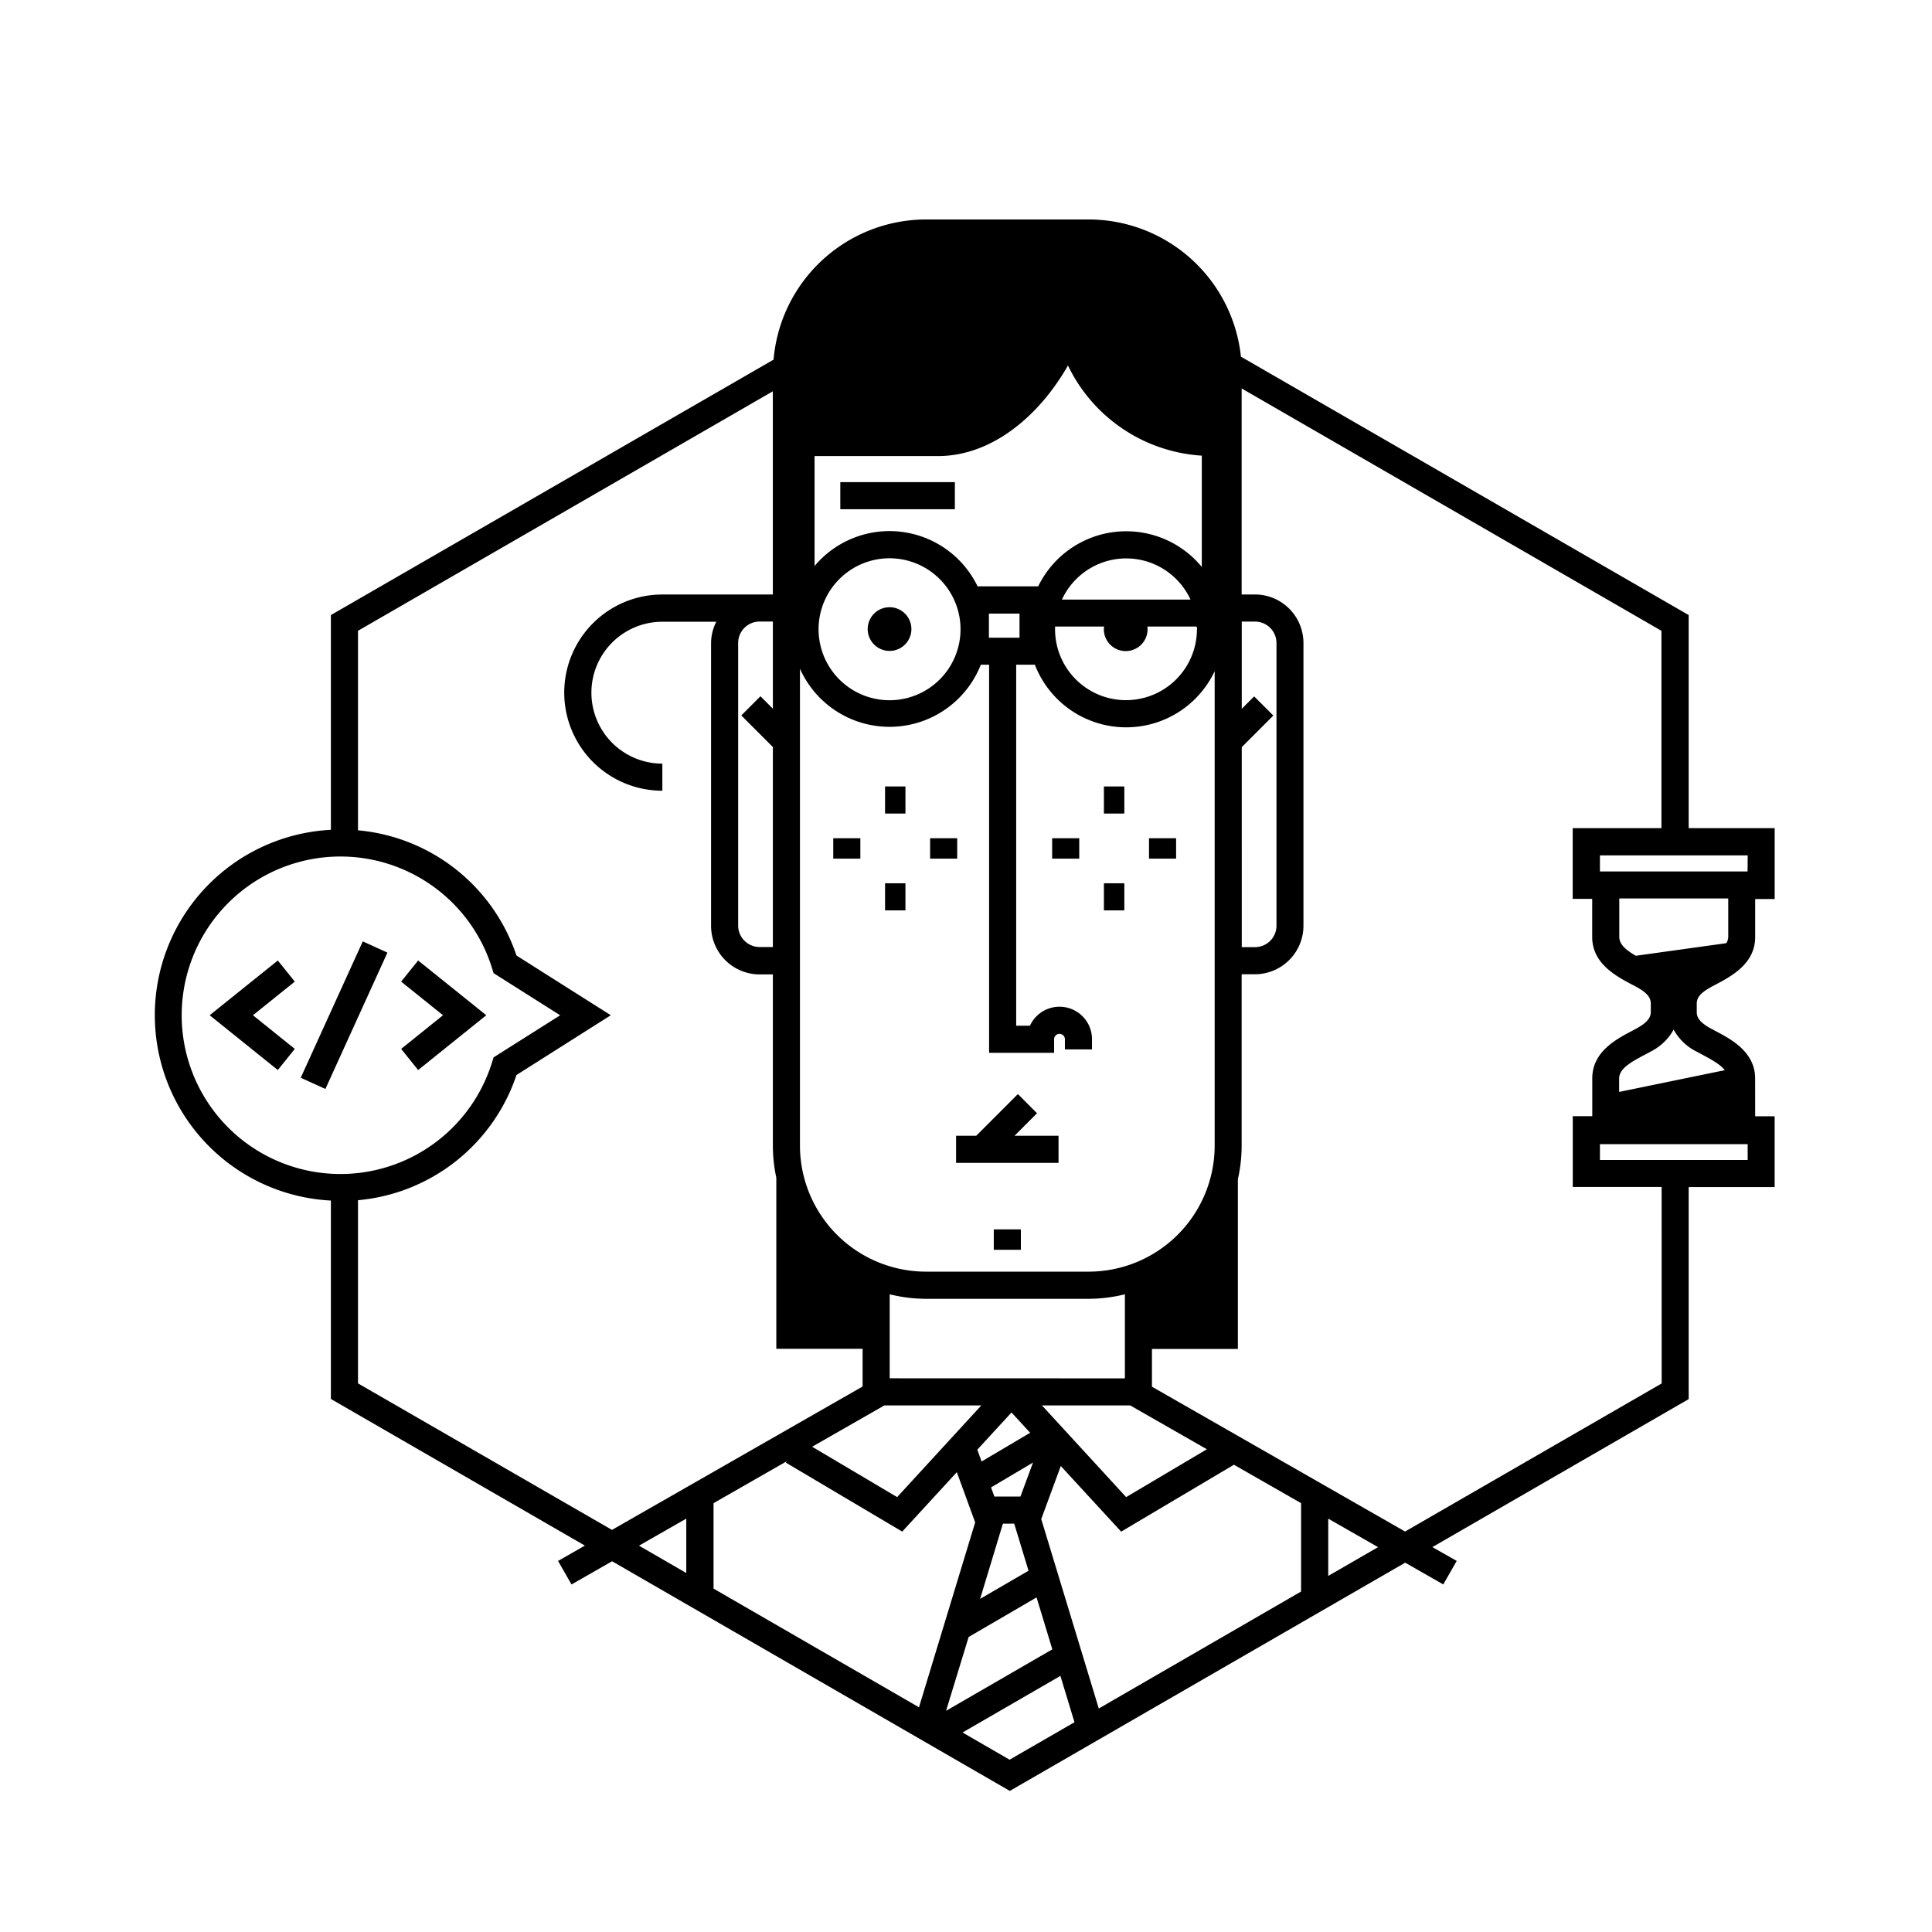<svg id="&#x421;&#x43B;&#x43E;&#x439;_2" height="512" viewBox="0 0 512 512" width="512" xmlns="http://www.w3.org/2000/svg"><path d="m235.74 160.92a5.79 5.79 0 1 0 5.79 5.79 5.79 5.79 0 0 0 -5.79-5.79z"/><path d="m222.69 127.77h30.36v7.18h-30.36z"/><path d="m263.36 325.8h7.18v5.41h-7.18z"/><path d="m246.49 222.14h7.18v5.41h-7.18z"/><path d="m220.82 222.14h7.18v5.41h-7.18z"/><path d="m234.55 208.42h5.4v7.18h-5.4z"/><path d="m234.55 234.08h5.4v7.18h-5.4z"/><path d="m304.5 222.14h7.18v5.41h-7.18z"/><path d="m278.83 222.14h7.18v5.41h-7.18z"/><path d="m292.55 208.42h5.41v7.18h-5.41z"/><path d="m292.55 234.08h5.41v7.18h-5.41z"/><path d="m274.82 295.02-5.07-5.08-11.04 11.05h-5.34v7.18h27.15v-7.18h-11.66z"/><path d="m465.13 285.81c0-7-6.28-10.35-10.44-12.55-.62-.33-1.2-.64-1.72-.93-2.92-1.69-3.32-3-3.31-4.19v-2.14c0-1.16.39-2.46 3.31-4.15.52-.31 1.11-.62 1.74-.95 4.15-2.2 10.43-5.53 10.43-12.55v-10.1h5.17v-18.79h-22.79v-56.46l-118.66-68.48a40.62 40.62 0 0 0 -40.35-36.36h-43.13a40.61 40.61 0 0 0 -40.38 37.15l-117.31 67.69v56.91a49.19 49.19 0 0 0 0 98.25v52.58l67.31 38.86-7.11 4.07 3.57 6.23 10.75-6.15 85.75 49.51 19.65 11.35 104.78-60.49 10.09 5.77 3.57-6.23-6.46-3.66 67.93-39.22v-56.2h22.78v-18.76h-5.16zm-13.8-6.2c2.54 1.34 4.64 2.57 5.76 4l-28 5.76v-3.55c0-2.51 2.87-4.23 6.62-6.21.71-.37 1.37-.72 2-1.07a14.18 14.18 0 0 0 5.82-5.68 14.08 14.08 0 0 0 5.82 5.69c.65.33 1.28.68 1.98 1.05zm6.17-29.66-24 3.34c-2.58-1.51-4.37-3-4.37-5v-10.19h28.87v10.22a3.29 3.29 0 0 1 -.5 1.62zm5.62-19h-39.12v-4.27h39.16zm-254.63 156.3-.22.37 30.83 18.27 14.47-15.75 4.86 13.31-14.89 49-54.44-31.45v-22.65zm-12.87-216.85a5.68 5.68 0 0 1 5.68-5.68h3.52v23.09l-3.29-3.29-5.08 5.08 8.37 8.37v53h-3.52a5.69 5.69 0 0 1 -5.68-5.68zm40.16 194.86v-22.26a40.38 40.38 0 0 0 9.59 1.2h43.14a40.42 40.42 0 0 0 9.6-1.2v22.28zm30 38.52h3l3.79 12.48-12.83 7.46zm4.65-7.18h-6.91l-.88-2.42 11.12-6.59zm-10.3-9.29-1.13-3.13 9.06-9.86 4.94 5.38zm57.07-220.56a18.8 18.8 0 1 1 -37.6 0c0-.24 0-.47 0-.71h13a6 6 0 0 0 -.07.71 5.79 5.79 0 1 0 11.59 0 5.37 5.37 0 0 0 -.07-.71h13c.18.24.2.47.2.71zm-42.13-11.36h-16a25.93 25.93 0 0 0 -43.2-5.39v-29.14h32.73c14.19 0 26.74-10.53 34.42-24a42.29 42.29 0 0 0 35.47 23.89v29.5a25.94 25.94 0 0 0 -43.37 5.16zm-13 13.61v-6.39h8.11v6.39zm-7.52-2.25a18.81 18.81 0 1 1 -18.8-18.8 18.82 18.82 0 0 1 18.8 18.76zm26.87-7.85a18.76 18.76 0 0 1 34.08 0zm7.1 178.1h-43.14a33.42 33.42 0 0 1 -33.38-33.4v-126.38a26 26 0 0 0 47.93-1.07h2.19v102.85h17.23v-3.59a1.43 1.43 0 1 1 2.86 0v2.7h7.18v-2.7a8.61 8.61 0 0 0 -16.44-3.59h-3.65v-95.67h4.95a25.93 25.93 0 0 0 47.65 1.72v125.73a33.42 33.42 0 0 1 -33.38 33.4zm-54.15 35.45h25.69l-22.31 24.3-22.52-13.35zm22.33 61.37 18-10.49 4.18 13.76-28.16 16.29zm19.24-31.25 5.18-14.06 16 17.39 29.88-17.73 17.8 10.18v23.42l-53.61 31zm22.5-5.82-22.31-24.3h23.39l20.31 11.62zm30.64-198.75 8.37-8.37-5.08-5.08-3.29 3.29v-23.11h3.52a5.68 5.68 0 0 1 5.68 5.68v74.91a5.69 5.69 0 0 1 -5.68 5.68h-3.52zm-280.93 71.05a42.07 42.07 0 0 1 82.26-12.43l.39 1.27 17.65 11.17-17.65 11.16-.39 1.27a42.07 42.07 0 0 1 -82.26-12.44zm46.72 97.56v-48.54a48.92 48.92 0 0 0 42-33.18l25-15.84-25-15.83a48.93 48.93 0 0 0 -42-33.18v-52.87l109.94-63.47v53.85h-29.28a26 26 0 1 0 0 52v-7.18a18.8 18.8 0 1 1 0-37.6h14.29a12.69 12.69 0 0 0 -1.38 5.68v74.91a12.88 12.88 0 0 0 12.86 12.87h3.52v45.37a40.53 40.53 0 0 0 .91 8.51v45.33h22.87v10l-66.42 38zm87 35.84v14.41l-12.53-7.24zm73.21 56.68 25.94-15 3.73 12.28-17.2 9.93zm96.92-41.5v-15.17l13.2 7.55zm88.36-51-68 39.24-67.08-38.38v-10h22.77v-44.98a40.4 40.4 0 0 0 1-8.91v-45.41h3.52a12.88 12.88 0 0 0 12.86-12.87v-74.92a12.87 12.87 0 0 0 -12.86-12.86h-3.52v-54.6l111.25 64.23v52.29h-23.52v18.75h5.17v10.1c0 7 6.28 10.35 10.44 12.55.62.33 1.21.64 1.74.94 2.93 1.69 3.34 3 3.35 4.17v2.13c0 1.18-.42 2.51-3.34 4.2-.52.3-1.11.61-1.72.94-4.17 2.2-10.46 5.52-10.45 12.56v10h-5.17v18.76h23.55zm-16.36-59.23v-4.18h39.15v4.19z"/><path d="m71.4 265.46h39.71v7.18h-39.71z" transform="matrix(.414 -.91 .91 .414 -191.43 240.69)"/><path d="m73.62 254.54-18.06 14.51 18.06 14.52 4.5-5.6-11.09-8.92 11.09-8.91z"/><path d="m110.81 283.57 18.06-14.52-18.06-14.51-4.5 5.6 11.09 8.91-11.09 8.92z"/></svg>
